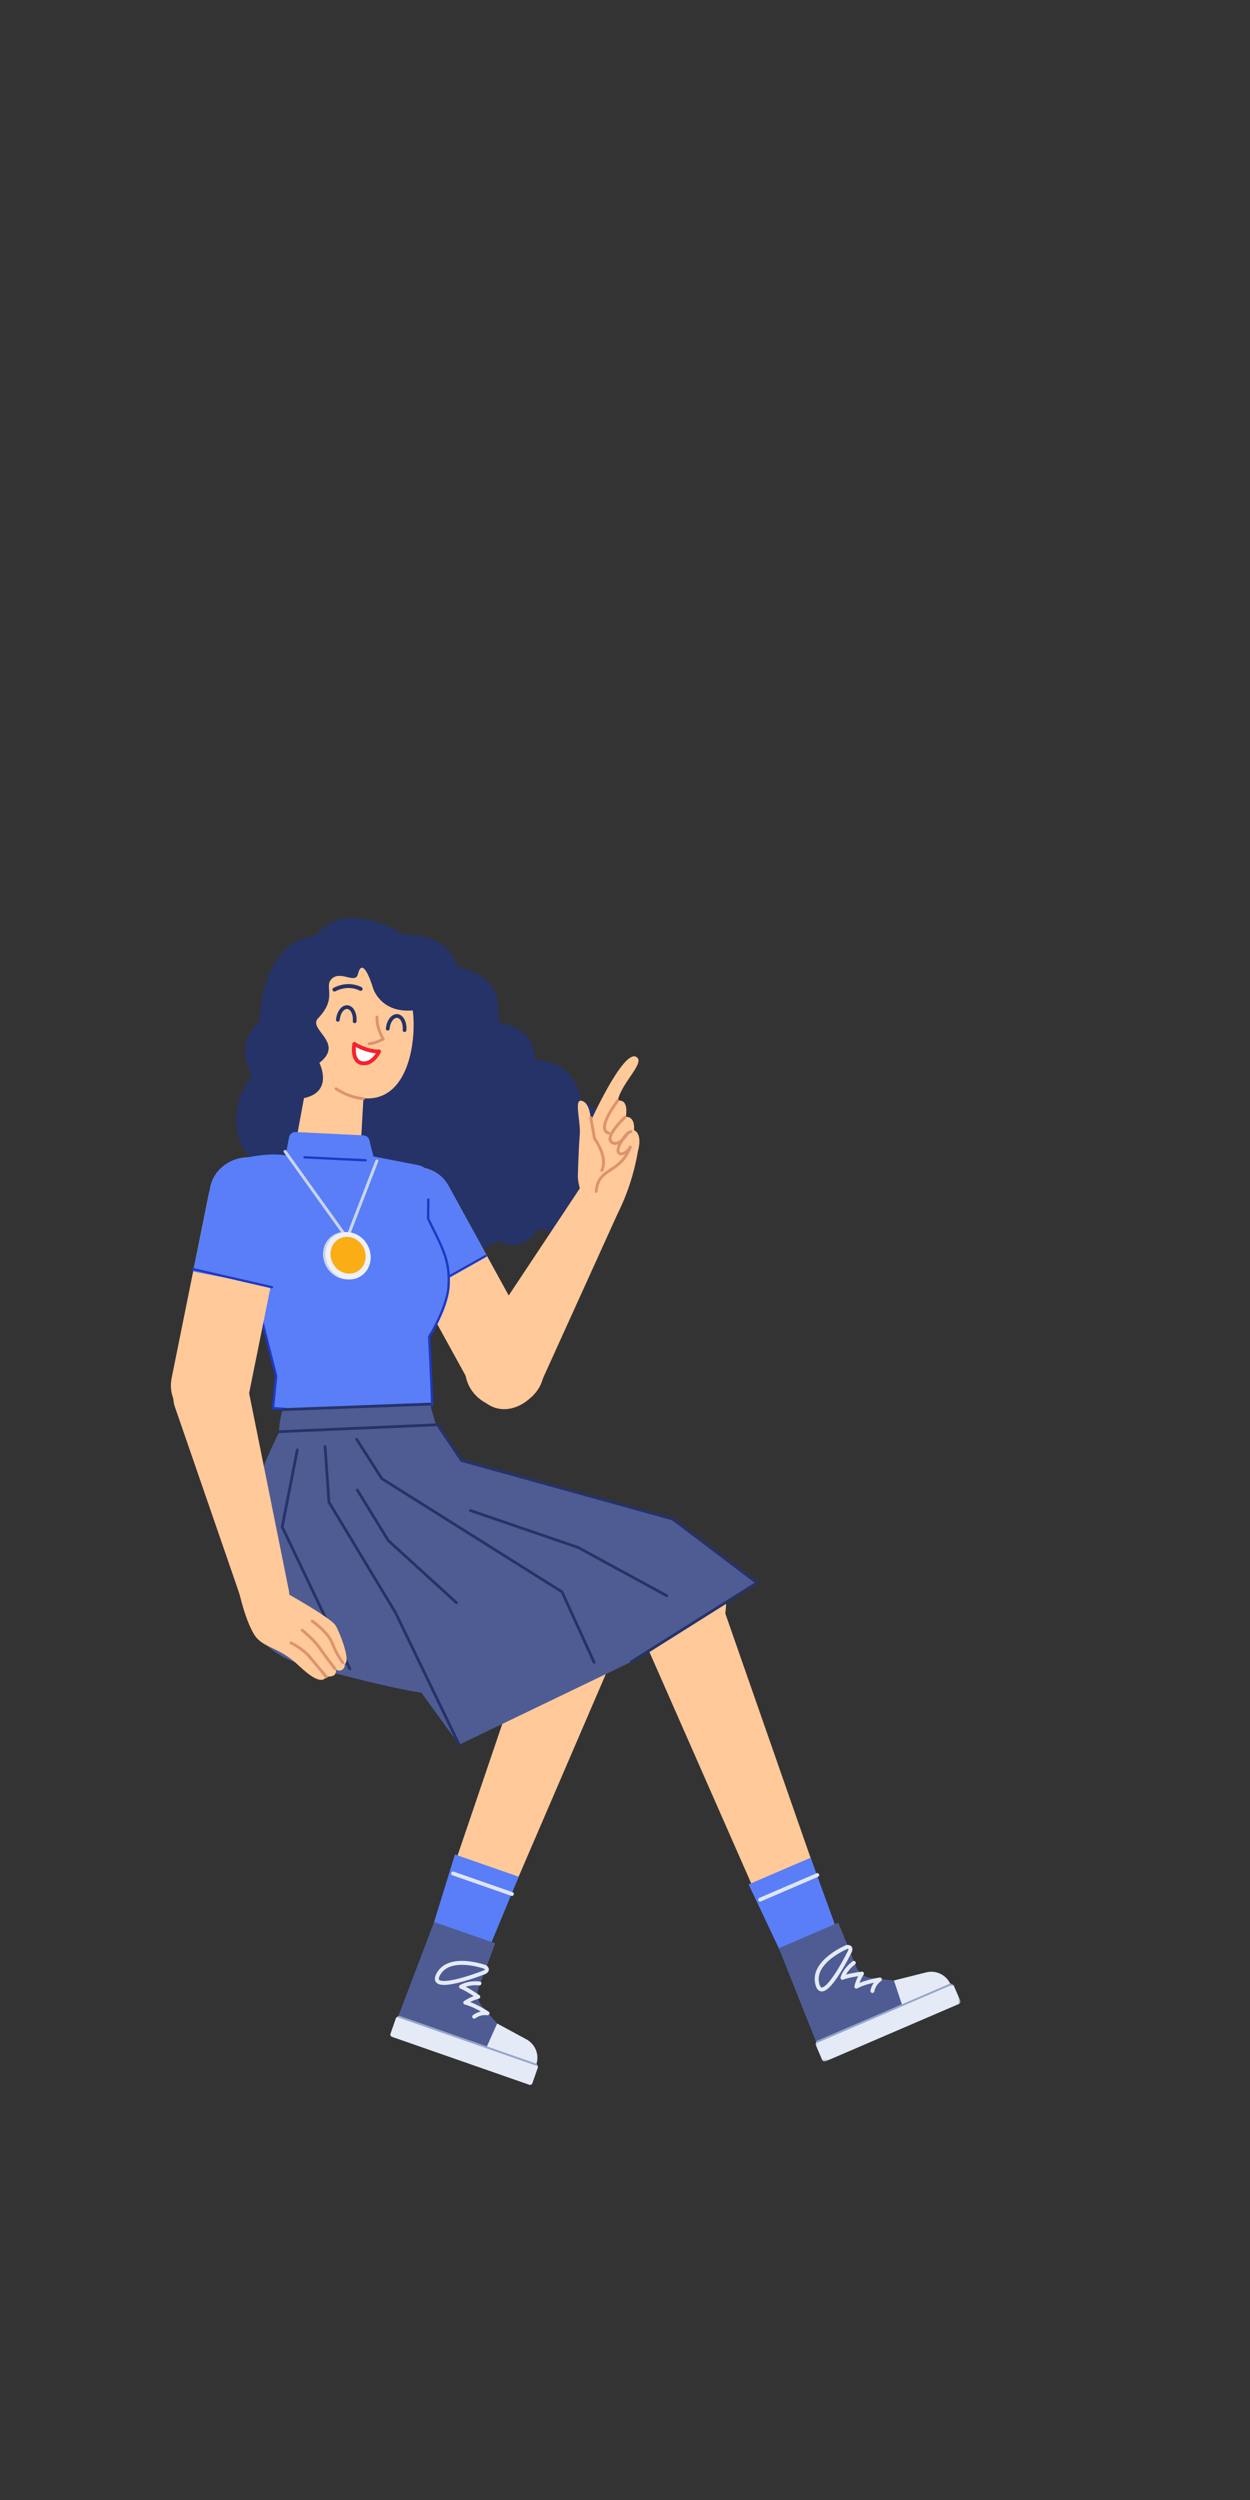 <svg xmlns="http://www.w3.org/2000/svg" xmlns:xlink="http://www.w3.org/1999/xlink" width="512" height="1024" version="1.1" viewBox="0 0 512 1024"><rect x="0" y="0" width="512" height="1024" fill="#333333" stroke="none"/><title>2.人物组件/7.设计师/坐姿/讲解</title><desc>Created with Sketch.</desc><defs><polygon id="path-1" points=".06 .758 59.404 .758 59.404 32.45 .06 32.45"/></defs><g id="2.人物组件/7.设计师/坐姿/讲解" fill="none" fill-rule="evenodd" stroke="none" stroke-width="1"><path id="Fill-1" fill="#253368" d="M218.856,434.087 C218.856,434.087 235.158,433.141 237.945,450.526 C253.056,457.544 247.334,474.197 247.334,474.197 C247.334,474.197 254.016,488.242 237.86,493.748 C235.434,507.338 220.082,503.506 220.082,503.506 C220.082,503.506 215.435,513.769 203.979,508.39 C190.359,517.216 166.476,513.149 158.982,500.275 C140.955,511.457 112.817,493.484 117.51,482.263 C97.833,479.359 90.053,457.553 103.181,440.732 C95.493,425.869 106.359,418.426 106.359,418.426 C106.359,418.426 106.349,385.807 129.14,383.381 C142.161,366.941 165.86,383.099 165.86,383.099 C165.86,383.099 182.654,381.097 187.334,395.929 C205.526,400.355 203.787,410.414 204.471,419.047 C220.89,421.403 218.856,434.087 218.856,434.087"/><path id="Fill-3" fill="#FFC999" d="M169.06,413.866 C155.937,415.021 152.851,404.899 152.851,404.899 C152.851,404.899 148.707,390.662 146.61,399.002 C145.497,403.433 139.062,396.871 135.454,401.387 C133.026,404.426 138.042,409.046 130.314,417.041 C125.838,421.673 141.462,427.025 130.818,435.356 C130.818,435.356 136.855,447.169 124.51,449.786 L122.101,462.817 C120.7,470.401 126.148,477.539 133.833,478.19 C141.159,478.81 147.552,473.257 147.961,465.914 L148.855,449.849 C167.535,451.46 170.661,425.866 169.06,413.866"/><path id="Fill-5" fill="#FFF" d="M155.282,430.683 C149.877,430.74 145.146,427.586 145.146,427.586 C145.146,427.586 143.738,434.625 148.244,435.47 C152.619,436.29 155.282,430.683 155.282,430.683"/><path id="Stroke-7" fill="#F5222D" fill-rule="nonzero" d="M144.373,427.431 L144.32,427.732 C144.301,427.858 144.28,428.007 144.259,428.177 C144.118,429.329 144.097,430.539 144.273,431.689 C144.646,434.124 145.85,435.824 148.099,436.245 C150.449,436.686 152.511,435.62 154.239,433.636 C154.735,433.067 155.167,432.46 155.535,431.853 C155.758,431.487 155.911,431.197 155.995,431.022 C156.245,430.495 155.857,429.888 155.274,429.894 C153.012,429.918 150.69,429.359 148.445,428.408 C147.673,428.081 146.966,427.731 146.341,427.381 L146.052,427.216 C145.834,427.089 145.676,426.991 145.584,426.929 C145.117,426.618 144.483,426.88 144.373,427.431 Z M145.753,429.142 L145.774,428.869 L145.571,428.759 C146.244,429.135 147.002,429.511 147.83,429.862 L148.287,430.049 C149.951,430.714 151.657,431.178 153.367,431.372 L153.937,431.425 L153.77,431.674 C153.549,431.991 153.308,432.302 153.049,432.6 C151.651,434.205 150.088,435.013 148.389,434.694 C146.913,434.418 146.115,433.291 145.833,431.45 C145.719,430.709 145.702,429.92 145.753,429.142 Z"/><path id="Stroke-9" fill="#DD936F" fill-rule="nonzero" d="M151.368,426.898 C151.629,426.893 152.061,426.836 152.666,426.687 C153.594,426.458 154.681,426.064 155.931,425.469 L156.152,425.362 L155.967,425.015 C155.116,423.38 154.537,421.785 154.189,420.259 L154.1,419.844 C153.861,418.665 153.785,417.675 153.808,416.914 L153.827,416.562 C153.828,416.545 153.83,416.531 153.831,416.519 C153.868,416.194 154.16,415.96 154.485,415.997 C154.778,416.03 154.996,416.27 155.01,416.555 L154.999,416.762 C154.959,417.449 155.018,418.416 155.26,419.609 C155.625,421.413 156.338,423.334 157.483,425.319 C157.652,425.612 157.542,425.987 157.241,426.141 C155.584,426.993 154.155,427.538 152.95,427.836 C152.252,428.008 151.726,428.076 151.368,428.082 L151.208,428.079 C150.882,428.059 150.634,427.778 150.654,427.452 C150.673,427.158 150.902,426.928 151.186,426.9 L151.28,426.897 L151.368,426.898 Z"/><path id="Stroke-11" fill="#253368" fill-rule="nonzero" d="M142.369,411.762 C144.783,411.971 146.322,414.983 146.028,418.391 C145.991,418.81 145.623,419.12 145.204,419.084 C144.786,419.048 144.476,418.679 144.512,418.261 C144.743,415.584 143.626,413.398 142.238,413.277 C140.851,413.159 139.378,415.121 139.146,417.798 C139.109,418.216 138.741,418.526 138.322,418.49 C137.904,418.453 137.594,418.085 137.63,417.666 C137.918,414.344 139.856,411.692 142.188,411.752 L142.369,411.762 Z"/><path id="Stroke-13" fill="#253368" fill-rule="nonzero" d="M162.8,415.393 C165.213,415.601 166.752,418.614 166.458,422.021 C166.422,422.44 166.053,422.75 165.635,422.714 C165.216,422.678 164.906,422.309 164.942,421.891 C165.173,419.214 164.057,417.028 162.669,416.909 C161.282,416.789 159.808,418.751 159.577,421.427 C159.541,421.846 159.173,422.156 158.754,422.12 C158.336,422.084 158.026,421.715 158.062,421.297 C158.349,417.974 160.286,415.321 162.619,415.383 L162.8,415.393 Z"/><path id="Stroke-15" fill="#253368" fill-rule="nonzero" d="M136.616,404.63 C140.219,402.789 143.654,402.722 146.617,403.72 C147.323,403.958 147.835,404.201 148.126,404.374 C148.505,404.601 148.63,405.092 148.403,405.472 C148.177,405.851 147.686,405.976 147.306,405.749 L147.231,405.708 C147.18,405.681 147.11,405.645 147.02,405.603 C146.76,405.479 146.454,405.354 146.106,405.237 C143.526,404.368 140.533,404.426 137.344,406.055 C136.951,406.256 136.469,406.1 136.268,405.706 C136.067,405.313 136.223,404.831 136.616,404.63 Z"/><path id="Stroke-17" fill="#DD936F" fill-rule="nonzero" d="M137.167,445.637 C137.347,445.365 137.714,445.29 137.987,445.47 C141.441,447.755 145.113,449.071 148.881,449.447 C149.206,449.48 149.443,449.77 149.411,450.095 C149.378,450.42 149.088,450.658 148.763,450.625 C144.803,450.229 140.947,448.848 137.334,446.457 C137.061,446.277 136.987,445.91 137.167,445.637 Z"/><path id="Fill-19" fill="#FFC999" d="M214.031,574.59 L215.009,574.053 C222.317,570.036 224.985,560.857 220.97,553.551 L183.771,485.866 C179.754,478.558 170.576,475.891 163.269,479.907 L162.291,480.444 C154.985,484.461 152.316,493.638 156.332,500.946 L193.53,568.63 C197.547,575.937 206.724,578.605 214.031,574.59"/><path id="Fill-21" fill="#597EF7" d="M172.062,529.566 L156.07,500.469 C152.217,493.454 155.235,484.322 162.781,480.175 C170.328,476.029 179.655,478.375 183.51,485.389 L199.348,514.21 L172.062,529.566 Z"/><path id="Stroke-23" fill="#1D39C4" fill-rule="nonzero" d="M162.163,479.99 C162.386,479.868 162.665,479.949 162.788,480.171 C162.91,480.394 162.829,480.673 162.606,480.796 C155.379,484.769 152.43,493.436 155.925,500.181 L156.077,500.465 L171.844,529.154 L198.726,514.027 C198.923,513.916 199.166,513.966 199.306,514.134 L199.353,514.202 C199.463,514.399 199.414,514.642 199.246,514.781 L199.177,514.828 L171.891,530.184 C171.693,530.295 171.448,530.244 171.309,530.074 L171.262,530.005 L155.271,500.908 C151.29,493.665 154.402,484.256 162.163,479.99 Z"/><path id="Fill-25" fill="#FFC999" d="M186.668,798.791 L186.668,798.791 C192.809,801.152 199.737,798.192 202.364,792.086 L258.563,661.485 C262.611,652.076 258.105,641.217 248.643,637.58 C239.183,633.944 228.563,638.987 225.266,648.684 L179.505,783.297 C177.366,789.591 180.527,796.43 186.668,798.791"/><path id="Fill-27" fill="#FFC999" d="M104.197,633.496 L104.197,633.496 C108.149,621.562 119.093,614.541 128.432,617.947 L228.841,654.58 C236.575,657.402 240.136,667.542 236.863,677.424 C233.593,687.307 224.681,693.318 216.793,690.966 L114.364,660.436 C104.837,657.597 100.246,645.43 104.197,633.496"/><polygon id="Fill-29" fill="#597EF7" points="197.828 803.963 175.079 796.022 186.358 759.593 212.476 768.708"/><path id="Stroke-31" fill="#DFE5F1" fill-rule="nonzero" d="M184.831,767.112 C184.963,766.734 185.353,766.52 185.735,766.597 L185.839,766.626 L209.95,775.043 C210.363,775.187 210.58,775.638 210.436,776.05 C210.304,776.429 209.914,776.643 209.532,776.565 L209.428,776.537 L185.317,768.12 C184.905,767.976 184.687,767.525 184.831,767.112 Z"/><path id="Fill-33" fill="#4E5C93" d="M202.823,795.974 L177.812,787.244 L160.558,832.617 L216.914,852.287 L219.506,845.301 C220.45,842.73 219.418,839.852 217.051,838.47 L203.627,828.849 L197.468,821.79 C195.613,819.665 195.074,816.699 196.075,814.061 C198.224,808.388 201.856,798.764 202.823,795.974"/><path id="Fill-35" fill="#E4EBF7" d="M160.58,834.301 L216.764,853.91 C217.298,854.096 217.88,853.816 218.065,853.282 L220.265,846.982 C220.451,846.449 220.171,845.866 219.637,845.681 L163.453,826.072 C162.92,825.886 162.338,826.166 162.152,826.699 L159.953,833 C159.767,833.533 160.049,834.115 160.58,834.301"/><path id="Fill-37" fill="#E4EBF7" d="M219.637,845.681 L219.637,845.681 C221.023,841.709 219.323,837.318 215.624,835.317 L203.635,828.828 L199.336,838.439 L219.637,845.681 Z"/><path id="Stroke-39" fill="#96A7CA" fill-rule="nonzero" d="M163.07,825.937 C163.135,825.753 163.32,825.644 163.507,825.669 L163.586,825.688 L219.77,845.298 C219.981,845.372 220.093,845.603 220.019,845.814 C219.955,845.999 219.77,846.107 219.583,846.082 L219.503,846.063 L163.319,826.453 C163.108,826.379 162.997,826.149 163.07,825.937 Z"/><path id="Stroke-41" fill="#E4EBF7" fill-rule="nonzero" d="M190.554,812.148 C192.413,811.567 194.349,811.438 196.053,811.562 L196.273,811.58 C196.368,811.589 196.443,811.597 196.494,811.604 C196.938,811.661 197.251,812.067 197.194,812.511 C197.137,812.954 196.731,813.267 196.287,813.21 L195.936,813.178 C194.544,813.077 192.961,813.165 191.449,813.575 L191.038,813.695 L190.791,813.777 L190.984,813.879 C191.258,814.025 191.546,814.185 191.847,814.358 L192.153,814.535 L192.728,814.877 C192.826,814.936 192.925,814.996 193.024,815.057 C193.8,815.532 194.59,816.04 195.352,816.548 L196.354,817.228 C196.937,817.634 196.752,818.541 196.056,818.685 L195.87,818.73 C195.813,818.745 195.746,818.763 195.668,818.784 C195.337,818.877 194.963,818.997 194.555,819.149 C193.97,819.366 193.377,819.624 192.786,819.924 L192.567,820.038 L192.798,820.122 L193.236,820.292 C194.163,820.661 195.137,821.115 196.138,821.635 C197.118,822.144 198.072,822.688 198.965,823.233 L199.615,823.637 L200.122,823.965 C200.824,824.434 200.424,825.505 199.625,825.447 L199.333,825.41 C198.141,825.287 196.729,825.48 195.396,826.239 C195.162,826.372 194.935,826.521 194.716,826.687 C194.359,826.956 193.851,826.886 193.581,826.529 C193.312,826.172 193.383,825.664 193.74,825.394 C194.015,825.186 194.301,824.998 194.595,824.831 C195.324,824.416 196.067,824.137 196.798,823.967 L196.961,823.931 L196.787,823.831 C196.559,823.701 196.328,823.573 196.095,823.447 L195.391,823.073 C194.435,822.576 193.509,822.144 192.637,821.797 C191.823,821.473 191.07,821.228 190.394,821.073 C189.703,820.914 189.535,820.007 190.124,819.611 C191.235,818.865 192.379,818.273 193.508,817.817 L194.028,817.616 L193.7,817.4 C193.447,817.236 193.193,817.073 192.939,816.912 L192.178,816.439 L191.611,816.096 L191.335,815.933 C190.178,815.257 189.224,814.773 188.568,814.544 C187.917,814.317 187.83,813.432 188.424,813.082 C189.078,812.696 189.791,812.387 190.554,812.148 Z"/><path id="Stroke-43" fill="#E4EBF7" fill-rule="nonzero" d="M188.442,803.19 C184.037,803.358 180.655,804.922 178.829,808.258 C177.534,810.623 178.078,812.335 180.213,812.852 C181.702,813.212 183.972,812.995 186.913,812.331 C188.929,811.875 191.163,811.23 193.479,810.466 L194.916,809.981 C196.2,809.538 197.248,809.151 197.942,808.881 C198.127,808.84 198.512,808.707 198.91,808.5 C199.519,808.182 199.966,807.785 200.152,807.228 C200.406,806.468 200.067,805.714 199.253,805.049 C199.183,804.992 199.104,804.947 199.019,804.916 L198.627,804.782 C198.5,804.74 198.351,804.692 198.181,804.639 C197.526,804.435 196.795,804.232 196.004,804.043 C193.446,803.431 190.867,803.097 188.442,803.19 Z M188.504,804.809 C190.761,804.722 193.201,805.038 195.626,805.618 C196.381,805.799 197.078,805.993 197.7,806.186 L198.332,806.391 L198.402,806.453 C198.591,806.626 198.621,806.698 198.615,806.714 C198.594,806.778 198.433,806.921 198.161,807.063 C197.894,807.202 197.614,807.299 197.447,807.342 L196.715,807.617 C195.913,807.915 194.907,808.276 193.736,808.672 C191.191,809.533 188.733,810.258 186.556,810.751 C183.846,811.363 181.769,811.561 180.594,811.277 C179.588,811.034 179.43,810.534 180.25,809.036 C181.76,806.277 184.614,804.958 188.504,804.809 Z"/><path id="Fill-45" fill="#FFC999" d="M333.351,800.53 L333.351,800.53 C339.473,798.121 342.579,791.257 340.389,784.981 L293.546,650.74 C290.172,641.069 279.512,636.111 270.08,639.824 C260.648,643.537 256.23,654.433 260.354,663.808 L317.603,793.952 C320.279,800.037 327.231,802.941 333.351,800.53"/><path id="Fill-47" fill="#FFC999" d="M158.317,644.39 L158.317,644.39 C159.678,631.892 168.905,622.73 178.751,624.103 L284.611,638.852 C292.765,639.988 298.373,649.156 297.248,659.504 C296.122,669.854 288.671,677.6 280.465,676.957 L173.911,668.597 C163.999,667.819 156.958,656.888 158.317,644.39"/><polygon id="Fill-49" fill="#597EF7" points="345.073 796.801 322.939 806.323 306.632 771.85 332.042 760.918"/><path id="Stroke-51" fill="#DFE5F1" fill-rule="nonzero" d="M334.462,767.292 C334.864,767.119 335.329,767.304 335.502,767.706 C335.66,768.074 335.518,768.496 335.184,768.696 L335.088,768.745 L311.628,778.839 C311.226,779.012 310.761,778.826 310.588,778.425 C310.43,778.057 310.573,777.635 310.907,777.434 L311.002,777.385 L334.462,767.292 Z"/><path id="Fill-53" fill="#4E5C93" d="M343.355,787.535 L319.022,798.004 L336.968,843.107 L391.799,819.519 L388.989,812.619 C387.948,810.085 385.241,808.662 382.565,809.242 L366.167,811.223 L356.858,810.184 C354.053,809.87 351.651,808.048 350.606,805.428 C348.356,799.793 344.529,790.246 343.355,787.535"/><g id="分组" transform="translate(334, 811.967)"><mask id="mask-2" fill="#fff"><use xlink:href="#path-1"/></mask><path id="Fill-55" fill="#E4EBF7" d="M4.122,32.367 L58.787,8.848 C59.304,8.626 59.544,8.025 59.322,7.507 L56.684,1.377 C56.462,0.858 55.86,0.619 55.341,0.841 L0.678,24.36 C0.159,24.583 -0.079,25.183 0.144,25.702 L2.78,31.833 C3.005,32.35 3.605,32.589 4.122,32.367" mask="url(#mask-2)"/></g><path id="Fill-57" fill="#E4EBF7" d="M389.342,812.809 L389.342,812.809 C387.68,808.945 383.459,806.859 379.379,807.883 L366.158,811.203 L369.485,821.191 L389.342,812.809 Z"/><path id="Stroke-59" fill="#96A7CA" fill-rule="nonzero" d="M389.182,812.437 C389.387,812.349 389.626,812.444 389.714,812.649 C389.791,812.829 389.728,813.034 389.574,813.141 L389.502,813.181 L334.839,836.7 C334.633,836.788 334.395,836.693 334.307,836.488 C334.23,836.308 334.293,836.103 334.447,835.995 L334.519,835.956 L389.182,812.437 Z"/><path id="Stroke-61" fill="#E4EBF7" fill-rule="nonzero" d="M349.254,803.331 C349.62,803.074 350.125,803.161 350.383,803.527 C350.641,803.892 350.553,804.398 350.187,804.655 L350.045,804.761 C349.903,804.868 349.708,805.025 349.474,805.228 C348.922,805.705 348.369,806.253 347.854,806.861 C347.345,807.463 346.906,808.086 346.552,808.724 L346.516,808.79 L346.766,808.724 C347.175,808.62 347.619,808.517 348.095,808.415 L348.459,808.338 C349.197,808.186 349.974,808.043 350.759,807.911 L351.817,807.74 L352.952,807.574 C353.657,807.479 354.132,808.273 353.717,808.849 L353.591,809.038 C353.52,809.147 353.431,809.291 353.327,809.468 C353.02,809.993 352.712,810.599 352.424,811.276 C352.352,811.443 352.284,811.612 352.217,811.783 L352.061,812.203 L352.295,812.107 C352.725,811.933 353.18,811.766 353.657,811.605 L354.142,811.446 C355.488,811.016 356.923,810.652 358.358,810.352 C358.609,810.299 358.851,810.251 359.083,810.206 L360.122,810.018 C360.188,810.007 360.241,809.998 360.281,809.992 C361.114,809.864 361.543,810.919 360.921,811.418 L360.741,811.543 C360.663,811.598 360.556,811.68 360.427,811.788 C360.094,812.067 359.76,812.405 359.447,812.799 C358.799,813.619 358.337,814.569 358.138,815.652 C358.057,816.092 357.634,816.383 357.195,816.303 C356.755,816.222 356.463,815.799 356.544,815.359 C356.753,814.226 357.189,813.212 357.794,812.317 L357.946,812.099 L357.309,812.247 C356.623,812.412 355.944,812.593 355.286,812.788 L354.636,812.989 C353.257,813.429 352.076,813.914 351.158,814.436 C350.541,814.786 349.803,814.23 349.97,813.541 C350.216,812.526 350.543,811.557 350.933,810.641 C351.06,810.344 351.19,810.06 351.322,809.787 L351.501,809.43 L351.03,809.508 C350.518,809.594 350.01,809.685 349.516,809.78 L348.786,809.925 L348.117,810.068 C346.933,810.332 345.996,810.599 345.398,810.856 C344.765,811.128 344.102,810.535 344.304,809.875 C344.744,808.432 345.552,807.074 346.618,805.814 C347.19,805.137 347.802,804.531 348.415,804.002 L348.713,803.75 C348.943,803.561 349.129,803.42 349.254,803.331 Z"/><path id="Stroke-63" fill="#E4EBF7" fill-rule="nonzero" d="M346.857,796.639 C346.767,796.644 346.678,796.664 346.594,796.699 L346.159,796.89 L346.033,796.947 C345.598,797.148 345.114,797.384 344.594,797.656 C343.107,798.432 341.62,799.338 340.229,800.367 C335.376,803.957 332.823,808.133 333.972,812.806 C334.547,815.145 335.85,816.15 337.571,815.502 C338.795,815.041 340.152,813.736 341.693,811.711 C342.529,810.611 343.404,809.315 344.306,807.861 C345.325,806.216 346.326,804.457 347.266,802.698 L347.645,801.981 C347.827,801.635 347.997,801.306 348.154,800.998 L348.481,800.347 L348.537,800.261 C348.597,800.16 348.688,799.991 348.778,799.795 C348.921,799.486 349.029,799.178 349.09,798.873 C349.359,797.516 348.565,796.54 346.857,796.639 Z M347.501,798.558 C347.468,798.722 347.4,798.915 347.307,799.116 L347.202,799.329 C347.152,799.424 347.107,799.5 347.075,799.548 L346.711,800.262 C346.454,800.766 346.161,801.329 345.837,801.935 C344.912,803.665 343.928,805.395 342.929,807.008 C342.053,808.421 341.205,809.676 340.403,810.73 C339.038,812.526 337.853,813.664 337,813.986 C336.33,814.238 335.913,813.917 335.545,812.419 C334.591,808.538 336.806,804.914 341.192,801.669 C342.51,800.694 343.927,799.832 345.343,799.092 C345.74,798.885 346.113,798.7 346.458,798.537 L347.089,798.248 L347.167,798.244 C347.571,798.225 347.56,798.261 347.501,798.558 Z"/><path id="Fill-65" fill="#597EF7" d="M175.416,497.818 C178.233,504.846 183.494,516.96 183.837,524.811 C184.394,537.537 175.683,546.559 175.683,546.559 C175.683,546.559 175.836,549.22 177.245,575.688 C139.136,580.462 111.639,576.814 111.639,576.814 L112.682,563.495 L107.555,542.628 C107.555,542.628 107.199,534.586 100.379,517.123 C95.634,504.982 97.581,490.752 98.69,482.913 C99.162,479.554 96.263,475.224 99.57,474.466 C111.12,471.822 116.976,473.262 116.976,473.262 L118.419,465.799 C118.667,464.521 119.816,463.618 121.116,463.683 L148.89,465.045 C150.083,465.103 151.085,465.962 151.325,467.132 L152.949,473.67 L171.653,477.312 C174.326,477.974 176.253,480.304 176.399,483.053 L175.416,497.818 Z"/><path id="Stroke-67" fill="#1D39C4" fill-rule="nonzero" d="M124.76,473.56 L149.77,474.787 C150.033,474.8 150.236,475.024 150.223,475.287 C150.211,475.521 150.033,475.707 149.809,475.736 L149.723,475.74 L124.714,474.513 C124.45,474.5 124.248,474.276 124.261,474.013 C124.272,473.779 124.45,473.593 124.674,473.563 L124.76,473.56 Z"/><path id="Stroke-69" fill="#C9D4EA" fill-rule="nonzero" d="M116.399,471.127 C116.646,470.95 116.98,470.984 117.188,471.193 L117.253,471.269 L142.019,505.849 L153.787,475.302 C153.897,475.018 154.195,474.862 154.483,474.923 L154.578,474.951 C154.862,475.06 155.018,475.358 154.958,475.646 L154.93,475.742 L142.754,507.348 C142.591,507.773 142.048,507.869 141.746,507.558 L141.685,507.485 L116.257,471.981 C116.061,471.707 116.124,471.324 116.399,471.127 Z"/><path id="Fill-71" fill="#C9D4EA" d="M149.625,510.085 C152.169,514.899 150.631,520.704 146.191,523.05 C141.75,525.397 136.089,523.398 133.543,518.584 C131.001,513.771 132.537,507.966 136.977,505.62 C141.418,503.272 147.081,505.272 149.625,510.085"/><path id="Fill-73" fill="#F0F0F5" d="M150.622,510.111 C153.165,514.924 151.629,520.729 147.189,523.075 C142.747,525.423 137.086,523.423 134.541,518.61 C131.997,513.796 133.534,507.991 137.974,505.645 C142.416,503.298 148.078,505.297 150.622,510.111"/><path id="Fill-75" fill="#FAAD14" d="M148.821,510.84 C150.796,514.578 149.602,519.084 146.155,520.906 C142.708,522.729 138.31,521.176 136.336,517.438 C134.361,513.702 135.553,509.194 139.001,507.372 C142.45,505.551 146.846,507.103 148.821,510.84"/><path id="Stroke-77" fill="#1D39C4" fill-rule="nonzero" d="M94.873,482.157 C95.136,482.177 95.332,482.407 95.312,482.669 L95.196,484.293 L95.109,485.611 C95.051,486.515 94.994,487.466 94.94,488.451 C94.814,490.736 94.714,492.981 94.65,495.117 L94.62,496.176 C94.509,500.609 94.57,504.163 94.842,506.501 C95.117,508.851 96.45,512.746 98.586,517.739 L98.795,518.226 C99.247,519.272 99.728,520.352 100.234,521.462 C101.431,524.086 102.715,526.751 103.998,529.319 L104.646,530.607 L105.708,532.674 L105.748,532.778 L113.579,563.552 L113.592,563.718 L112.331,576.305 L113.769,576.434 L114.845,576.523 C116.142,576.626 117.585,576.728 119.164,576.824 C136.572,577.888 156.081,577.627 175.411,575.129 L176.492,574.985 L176.479,574.008 C176.434,571.96 176.273,567.956 176.026,562.525 L175.801,557.694 L175.308,547.625 C175.303,547.528 175.327,547.432 175.378,547.35 L175.716,546.786 L176.056,546.203 C176.233,545.896 176.42,545.566 176.615,545.214 C177.545,543.538 178.476,541.723 179.344,539.837 C180.524,537.273 181.494,534.779 182.181,532.436 C182.812,530.282 183.188,528.308 183.274,526.555 C183.495,522.049 183.082,518.538 181.956,514.921 C181.363,513.013 180.568,511.045 179.4,508.531 L178.908,507.49 C178.328,506.281 177.238,504.06 176.345,502.243 L174.922,499.352 L174.874,499.138 L174.962,491.317 C174.965,491.053 175.181,490.842 175.444,490.845 C175.679,490.848 175.871,491.019 175.909,491.242 L175.916,491.327 L175.828,499.034 L179.484,506.488 C179.683,506.897 179.85,507.245 179.971,507.501 L180.025,507.615 C181.341,510.412 182.219,512.554 182.867,514.637 C184.027,518.364 184.453,521.987 184.227,526.602 C184.137,528.437 183.747,530.483 183.096,532.704 C182.395,535.097 181.408,537.632 180.21,540.236 C179.457,541.873 178.658,543.455 177.852,544.942 L177.449,545.677 C177.251,546.033 177.062,546.368 176.883,546.679 L176.388,547.523 L176.267,547.723 L176.446,551.284 C176.55,553.393 176.654,555.538 176.754,557.649 L177.247,568.637 C177.4,572.391 177.47,574.767 177.438,575.428 C177.427,575.658 177.253,575.846 177.026,575.877 C157.141,578.568 137.017,578.871 119.106,577.776 L117.781,577.692 C116.49,577.607 115.301,577.518 114.22,577.429 L112.507,577.28 L111.759,577.206 C111.527,577.182 111.351,576.995 111.334,576.77 L111.334,576.685 L112.634,563.707 L104.837,533.068 L104.39,532.204 C104.014,531.473 103.595,530.647 103.145,529.745 C101.857,527.169 100.568,524.493 99.366,521.858 C98.984,521.021 98.617,520.201 98.265,519.4 L97.919,518.604 C95.625,513.293 94.192,509.16 93.895,506.611 C93.616,504.217 93.554,500.627 93.667,496.152 C93.719,494.045 93.809,491.818 93.926,489.541 L93.987,488.399 C94.042,487.411 94.099,486.457 94.157,485.551 L94.361,482.596 C94.381,482.333 94.611,482.137 94.873,482.157 Z"/><path id="Fill-79" fill="#4E5C93" d="M178.549,583.449 L176.118,575.124 C176.118,575.124 145.057,577.386 115.864,577.376 C114.451,580.779 114.174,587.231 114.174,587.231 C116.521,585.099 146.283,589.473 178.549,583.449"/><path id="Fill-81" fill="#4E5C93" d="M275.484,622.175 L188.224,597.367 L179.778,583.852 L114.48,586.411 C114.48,586.411 72.528,664.292 122.185,681.338 C161.619,692.192 172.572,693.305 172.572,693.305 L188.076,714.631 L258.562,680.701 L310.062,648.302 L275.484,622.175 Z"/><path id="Stroke-83" fill="#253368" fill-rule="nonzero" d="M145.753,589.008 C145.989,588.857 146.294,588.901 146.479,589.1 L146.542,589.181 L156.837,605.26 L230.498,651.544 C230.569,651.588 230.629,651.647 230.674,651.717 L230.714,651.79 L243.878,680.676 C244.009,680.962 243.882,681.301 243.595,681.432 C243.337,681.549 243.037,681.459 242.884,681.23 L242.839,681.149 L229.746,652.42 L156.121,606.159 C156.073,606.129 156.031,606.092 155.994,606.05 L155.944,605.983 L145.58,589.797 C145.41,589.531 145.488,589.178 145.753,589.008 Z"/><path id="Stroke-85" fill="#253368" fill-rule="nonzero" d="M133.11,591.916 C133.393,591.896 133.642,592.086 133.705,592.353 L133.719,592.445 L135.295,615.096 L162.491,660.261 L188.589,714.384 C188.726,714.667 188.607,715.009 188.323,715.146 C188.067,715.269 187.766,715.185 187.608,714.959 L187.561,714.879 L161.488,660.803 L134.246,615.566 C134.215,615.514 134.192,615.458 134.179,615.4 L134.166,615.311 L132.58,592.525 C132.558,592.21 132.795,591.937 133.11,591.916 Z"/><path id="Stroke-87" fill="#253368" fill-rule="nonzero" d="M121.782,593.34 L121.875,593.351 C122.153,593.406 122.344,593.654 122.335,593.929 L122.325,594.021 L116.183,625.318 L143.808,683.333 C143.93,683.589 143.844,683.89 143.619,684.047 L143.538,684.093 C143.282,684.215 142.981,684.13 142.824,683.904 L142.778,683.823 L115.073,625.64 C115.033,625.557 115.014,625.466 115.017,625.375 L115.028,625.285 L121.205,593.801 C121.259,593.523 121.508,593.332 121.782,593.34 Z"/><path id="Stroke-89" fill="#253368" fill-rule="nonzero" d="M179.19,583 C179.356,582.993 179.514,583.058 179.627,583.175 L179.689,583.252 L189.425,597.717 L275.636,621.624 L275.828,621.719 L310.406,647.846 C310.698,648.067 310.705,648.493 310.443,648.726 L310.366,648.785 L258.866,681.183 C258.599,681.351 258.247,681.271 258.079,681.004 C257.93,680.767 257.977,680.462 258.176,680.279 L258.258,680.217 L309.058,648.258 L275.226,622.695 L188.918,598.762 C188.819,598.735 188.731,598.682 188.66,598.609 L188.597,598.531 L178.919,584.154 L114.505,586.98 C114.221,586.993 113.977,586.796 113.921,586.527 L113.909,586.435 C113.897,586.152 114.093,585.907 114.362,585.851 L114.455,585.84 L179.19,583 Z"/><path id="Stroke-91" fill="#253368" fill-rule="nonzero" d="M146.054,609.836 C146.293,609.689 146.597,609.74 146.777,609.941 L146.839,610.024 L159.473,630.613 L187.368,656.077 C187.574,656.266 187.61,656.572 187.467,656.801 L187.404,656.883 C187.215,657.09 186.909,657.126 186.68,656.982 L186.598,656.92 L158.645,631.403 L158.544,631.28 L145.866,610.621 C145.701,610.352 145.785,610.001 146.054,609.836 Z"/><path id="Stroke-93" fill="#253368" fill-rule="nonzero" d="M192.108,618.502 C192.2,618.233 192.473,618.078 192.743,618.124 L192.833,618.147 L237.061,633.337 L273.379,653.104 C273.656,653.255 273.759,653.602 273.608,653.878 C273.472,654.128 273.178,654.235 272.919,654.145 L272.834,654.107 L236.603,634.378 L192.463,619.227 C192.165,619.125 192.006,618.8 192.108,618.502 Z"/><path id="Fill-95" fill="#FFC999" d="M250.394,482.143 L250.394,482.143 C254.66,484.393 256.571,489.277 254.735,493.226 L220.922,567.803 C217.409,574.69 207.407,580.754 199.135,574.735 C191.498,570.704 188.36,561.782 192.19,554.989 L238.991,484.501 C241.324,480.988 246.268,479.966 250.394,482.143"/><path id="Fill-97" fill="#FFC999" d="M111.452,661.401 L111.452,661.401 C116.173,660.201 119.204,655.848 118.333,651.52 L101.503,567.975 C99.677,560.355 91.337,555.87 82.958,557.998 C74.506,560.148 69.317,568.185 71.476,575.788 L100.993,661.308 C102.455,665.322 106.886,662.562 111.452,661.401"/><path id="Fill-99" fill="#FFC999" d="M82.284,582.465 L83.966,582.804 C92.255,584.478 100.332,579.116 102.005,570.825 L117.12,495.969 C118.793,487.68 113.43,479.604 105.14,477.93 L103.46,477.59 C95.171,475.917 87.093,481.28 85.421,489.569 L70.307,564.425 C68.631,572.715 73.995,580.791 82.284,582.465"/><path id="Fill-101" fill="#597EF7" d="M79.109,520.826 L86.085,486.269 C87.768,477.94 96.359,472.579 105.176,474.359 C113.993,476.14 119.829,484.412 118.148,492.743 L111.237,526.972 L79.109,520.826 Z"/><path id="Stroke-103" fill="#1D39C4" fill-rule="nonzero" d="M78.958,519.326 L111.499,526.804 C111.75,526.862 111.907,527.112 111.849,527.363 C111.798,527.586 111.594,527.735 111.374,527.725 L111.29,527.713 L78.749,520.236 C78.498,520.178 78.341,519.928 78.399,519.677 C78.45,519.453 78.654,519.305 78.875,519.315 L78.958,519.326 Z"/><path id="Fill-105" fill="#FFC999" d="M141.151,681.552 C143.9,680.503 139.022,668.359 137.503,665.874 C135.478,662.557 116.83,652.249 116.83,652.249 L113.554,637.599 L96.377,644.601 C96.377,644.601 99.019,660.762 103.859,669.093 C107.471,675.309 113.615,673.978 122.351,682.21 C126.395,686.02 131.456,690.052 133.517,687.012 C133.924,686.412 138.128,687.514 137.588,683.799 C137.588,683.799 139.018,684.913 140.365,683.787 C141.533,682.807 141.151,681.552 141.151,681.552"/><path id="Stroke-107" fill="#DD936F" fill-rule="nonzero" d="M118.644,672.67 C118.783,672.375 119.136,672.248 119.432,672.387 L119.767,672.554 L119.889,672.616 C120.244,672.801 120.639,673.018 121.065,673.267 C122.279,673.977 123.493,674.796 124.629,675.716 C125.66,676.551 126.576,677.431 127.348,678.354 L134.105,686.431 C134.315,686.682 134.282,687.055 134.031,687.265 C133.78,687.475 133.407,687.441 133.197,687.191 L126.44,679.113 C125.721,678.253 124.859,677.426 123.884,676.636 C122.799,675.756 121.633,674.97 120.467,674.289 C120.162,674.11 119.872,673.948 119.604,673.805 L119.047,673.516 C118.996,673.491 118.956,673.471 118.927,673.458 C118.631,673.318 118.505,672.966 118.644,672.67 Z"/><path id="Stroke-109" fill="#DD936F" fill-rule="nonzero" d="M123.268,667.342 C123.469,667.085 123.841,667.039 124.098,667.241 L124.488,667.555 L124.972,667.957 C125.142,668.099 125.319,668.25 125.502,668.409 C126.55,669.317 127.598,670.294 128.578,671.305 C129.699,672.462 130.659,673.591 131.409,674.669 L132.001,675.512 C132.207,675.804 132.422,676.106 132.646,676.417 L133.349,677.389 C133.915,678.167 134.505,678.969 135.105,679.775 L136.824,682.067 L137.66,683.167 C137.859,683.427 137.809,683.798 137.55,683.997 C137.29,684.196 136.919,684.147 136.72,683.887 L135.629,682.449 L135.367,682.102 C134.556,681.024 133.745,679.934 132.968,678.874 L132.028,677.583 L131.353,676.644 C131.028,676.188 130.722,675.755 130.437,675.345 C129.728,674.326 128.808,673.243 127.728,672.129 C126.774,671.144 125.751,670.19 124.727,669.304 L124.21,668.862 L123.476,668.258 C123.431,668.222 123.395,668.193 123.369,668.173 C123.112,667.971 123.066,667.599 123.268,667.342 Z"/><path id="Stroke-111" fill="#DD936F" fill-rule="nonzero" d="M127.397,663.684 C127.58,663.414 127.948,663.343 128.218,663.526 L128.608,663.801 C128.911,664.021 129.249,664.275 129.613,664.56 C130.651,665.374 131.689,666.277 132.66,667.245 C134.541,669.122 135.942,671.014 136.661,672.871 C137.011,673.774 137.399,674.659 137.819,675.525 C138.493,676.914 139.215,678.185 139.937,679.31 C140.189,679.703 140.422,680.049 140.632,680.344 L140.887,680.697 C141.086,680.956 141.036,681.328 140.777,681.526 C140.517,681.725 140.146,681.675 139.947,681.416 L139.74,681.133 L139.665,681.028 C139.446,680.718 139.203,680.357 138.941,679.949 C138.195,678.787 137.45,677.475 136.754,676.042 C136.32,675.148 135.919,674.232 135.558,673.299 C134.908,671.622 133.599,669.853 131.824,668.083 C130.889,667.151 129.886,666.278 128.882,665.491 L128.376,665.102 C128.295,665.041 128.216,664.982 128.139,664.925 L127.599,664.537 C127.582,664.525 127.567,664.515 127.554,664.506 C127.284,664.323 127.213,663.955 127.397,663.684 Z"/><path id="Fill-113" fill="#FFC999" d="M237.252,483.898 L241.809,459.579 C241.809,459.579 254.442,431.577 260.076,432.687 C265.375,434.43 254.601,443.127 253.036,450.847 C257.845,450.04 256.333,457.452 256.333,457.452 C256.333,457.452 260.175,456.943 259.699,462.91 C263.479,464.688 261.253,471.696 261.253,471.696 C261.253,471.696 259.293,485.383 252.457,497.976 C252.457,497.976 238.254,504.894 237.252,483.898"/><path id="Fill-115" fill="#FFC999" d="M236.674,481.935 C236.674,481.935 236.985,470.58 237.472,464.763 C237.958,458.946 234.559,448.851 238.99,451.19 C241.968,452.762 242.068,458.951 242.398,463.491 C242.731,468.029 251.071,478.068 246.328,486.021 C243.124,491.394 237.378,492.609 236.674,481.935"/><path id="Stroke-117" fill="#DD936F" fill-rule="nonzero" d="M252.571,450.482 C252.773,450.225 253.145,450.18 253.402,450.382 C253.659,450.584 253.704,450.956 253.502,451.213 L253.276,451.51 L252.83,452.112 C252.777,452.185 252.723,452.26 252.668,452.337 C252.038,453.215 251.409,454.154 250.822,455.113 C250.243,456.06 249.738,456.976 249.327,457.841 C247.798,461.058 247.775,463.04 249.466,463.563 C249.778,463.66 249.953,463.992 249.857,464.304 C249.76,464.616 249.428,464.791 249.116,464.694 C246.423,463.86 246.454,461.128 248.258,457.333 C248.688,456.427 249.213,455.475 249.812,454.496 C250.415,453.51 251.061,452.548 251.706,451.648 L252.032,451.198 L252.54,450.523 C252.552,450.507 252.562,450.494 252.571,450.482 Z"/><path id="Stroke-119" fill="#DD936F" fill-rule="nonzero" d="M256.329,457.309 C256.552,457.548 256.539,457.923 256.299,458.145 L256.05,458.384 L255.73,458.697 C255.618,458.808 255.501,458.925 255.38,459.049 C254.686,459.755 253.993,460.509 253.347,461.279 C252.714,462.033 252.162,462.762 251.713,463.449 C250.28,465.642 250.092,467.035 251.212,467.583 C251.45,467.699 251.694,467.755 251.949,467.756 C252.859,467.761 253.935,467.069 255.031,465.893 C255.432,465.463 255.805,465.001 256.14,464.539 L256.395,464.176 C256.465,464.073 256.518,463.991 256.554,463.932 C256.727,463.655 257.092,463.569 257.369,463.742 C257.647,463.914 257.732,464.279 257.56,464.557 L257.45,464.727 C257.362,464.861 257.244,465.032 257.098,465.233 C256.737,465.732 256.333,466.232 255.897,466.7 C254.595,468.097 253.273,468.946 251.944,468.94 C251.511,468.938 251.091,468.841 250.692,468.646 C248.659,467.651 248.947,465.518 250.722,462.802 C251.2,462.071 251.779,461.306 252.44,460.519 C253.108,459.722 253.822,458.946 254.536,458.219 L255.066,457.69 L255.493,457.279 C255.732,457.056 256.107,457.07 256.329,457.309 Z"/><path id="Stroke-121" fill="#DD936F" fill-rule="nonzero" d="M258.302,462.888 C258.619,462.807 258.941,462.998 259.023,463.314 C259.104,463.631 258.913,463.954 258.596,464.035 C257.834,464.23 256.912,465.023 255.86,466.532 C253.65,469.698 253.315,471.627 254.09,471.986 C254.895,472.359 256.631,471.358 257.639,469.577 C258.001,468.937 258.973,469.4 258.705,470.084 C257.285,473.705 255.427,476.054 252.807,478.028 C252.454,478.294 252.09,478.553 251.676,478.834 L249.967,479.958 C246.504,482.238 245.201,483.982 244.779,488.064 C244.745,488.389 244.455,488.625 244.13,488.592 C243.804,488.558 243.568,488.267 243.602,487.942 C244.053,483.576 245.503,481.536 249.026,479.163 L250.7,478.063 L251.3,477.656 C251.583,477.46 251.843,477.273 252.095,477.083 C253.627,475.929 254.873,474.646 255.919,473.014 L256.054,472.796 L255.941,472.856 C255.163,473.239 254.383,473.355 253.739,473.12 L253.593,473.06 C251.839,472.248 252.307,469.555 254.889,465.854 C256.088,464.136 257.214,463.168 258.302,462.888 Z"/><path id="Stroke-123" fill="#DD936F" fill-rule="nonzero" d="M241.88,457.234 C242.169,457.182 242.447,457.35 242.542,457.618 L242.567,457.711 L244.08,466.135 L244.163,466.252 C244.293,466.437 244.438,466.65 244.593,466.889 C245.035,467.571 245.476,468.33 245.888,469.148 C247.075,471.502 247.789,473.864 247.79,476.097 C247.79,477.359 247.558,478.544 247.067,479.632 C246.933,479.93 246.583,480.063 246.285,479.929 C245.987,479.794 245.854,479.444 245.988,479.146 C246.407,478.217 246.607,477.198 246.606,476.098 C246.606,474.078 245.942,471.884 244.832,469.68 C244.518,469.058 244.186,468.472 243.851,467.93 L243.6,467.533 C243.349,467.146 243.157,466.873 243.05,466.732 C243.012,466.682 242.983,466.627 242.963,466.569 L242.94,466.48 L241.402,457.921 C241.344,457.599 241.558,457.291 241.88,457.234 Z"/><path id="Stroke-125" fill="#253368" fill-rule="nonzero" d="M176.096,574.553 C176.411,574.542 176.676,574.787 176.689,575.102 C176.699,575.386 176.501,575.629 176.231,575.683 L176.139,575.694 L115.886,577.946 C115.571,577.957 115.306,577.711 115.294,577.396 C115.283,577.113 115.481,576.87 115.751,576.816 L115.843,576.805 L176.096,574.553 Z"/></g></svg>